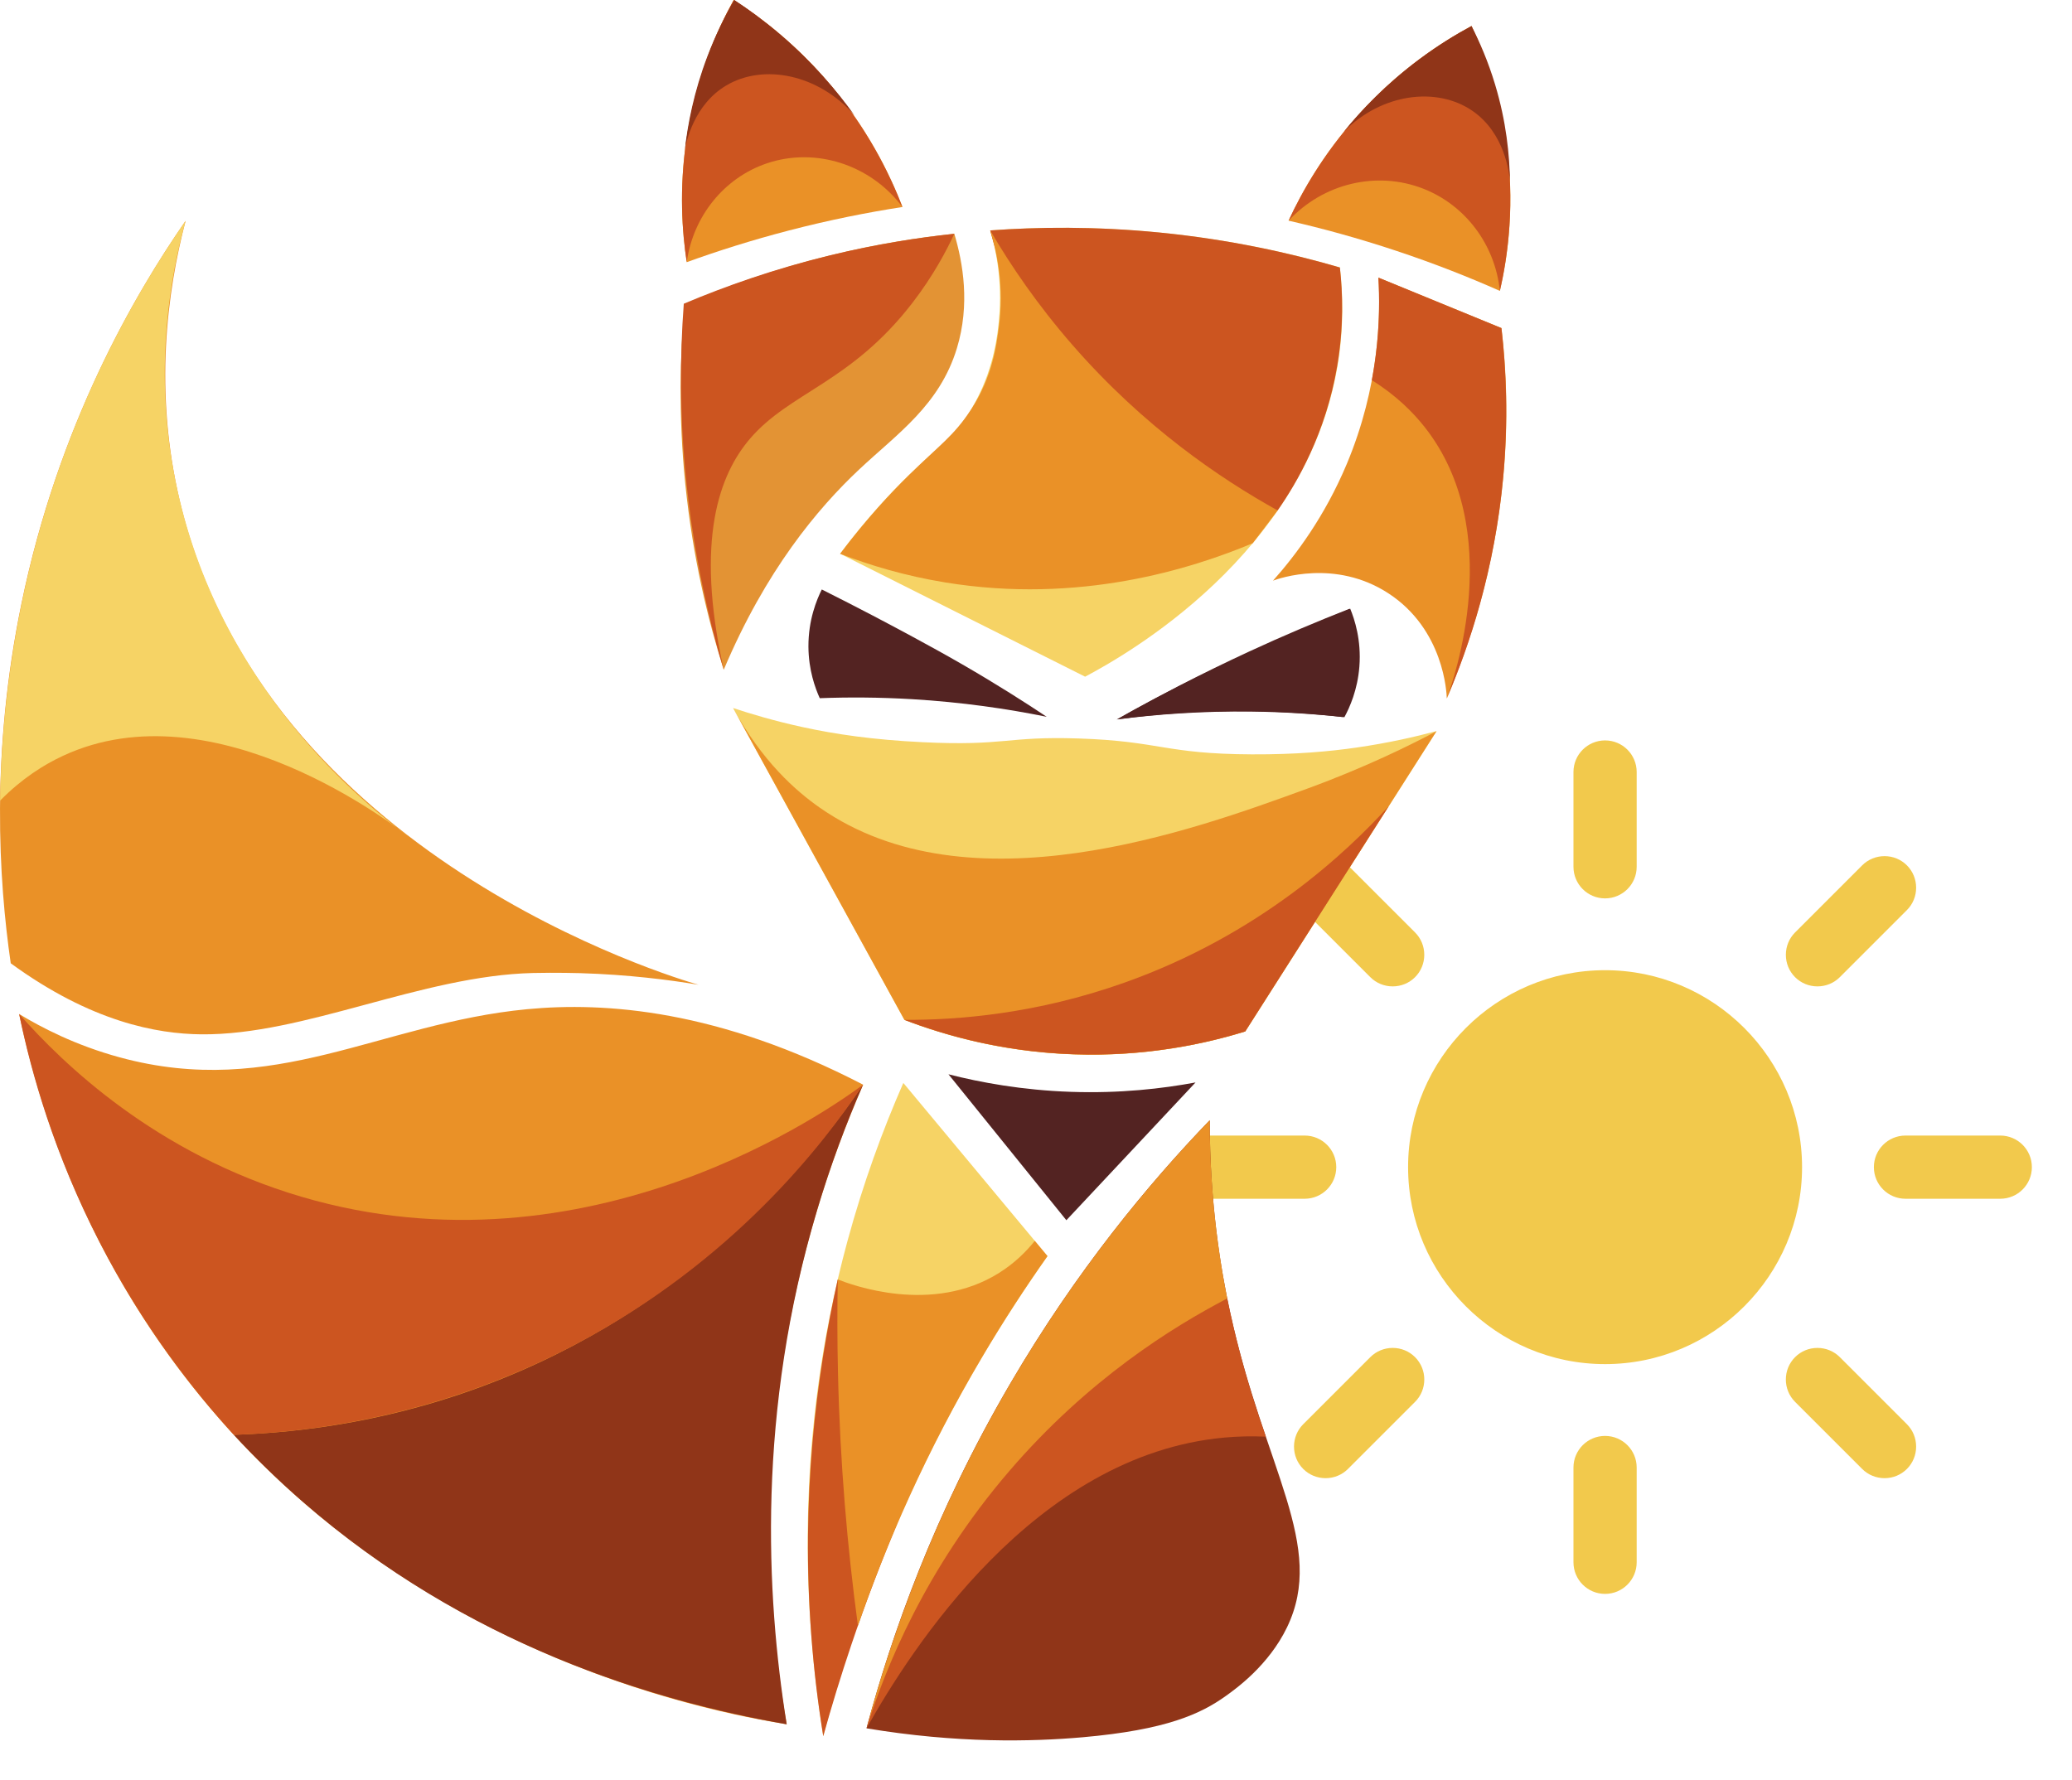 <svg width="71" height="61" viewBox="0 0 71 61" fill="none" xmlns="http://www.w3.org/2000/svg">
  <path transform="matrix(1,0,0,1,40,25)"
    d="M15 24.211C14.402 24.211 13.917 24.696 13.917 25.294V28.542C13.917 29.14 14.402 29.625 15 29.625C15.598 29.625 16.083 29.14 16.083 28.542V25.294C16.083 24.696 15.598 24.211 15 24.211ZM15 0.375C14.402 0.375 13.917 0.86 13.917 1.458V4.706C13.917 5.304 14.402 5.789 15 5.789C15.598 5.789 16.083 5.304 16.083 4.706V1.458C16.083 0.86 15.598 0.375 15 0.375ZM5.789 15C5.789 14.402 5.304 13.917 4.706 13.917H1.458C0.86 13.917 0.375 14.402 0.375 15C0.375 15.598 0.86 16.083 1.458 16.083H4.706C5.304 16.083 5.789 15.598 5.789 15ZM28.542 13.917H25.294C24.696 13.917 24.211 14.402 24.211 15C24.211 15.598 24.696 16.083 25.294 16.083H28.542C29.14 16.083 29.625 15.598 29.625 15C29.625 14.402 29.14 13.917 28.542 13.917ZM7.723 21.195C7.434 21.195 7.16 21.307 6.956 21.511L4.657 23.81C4.453 24.014 4.341 24.288 4.341 24.577C4.341 24.865 4.453 25.139 4.657 25.343C4.861 25.547 5.135 25.659 5.423 25.659C5.712 25.659 5.986 25.547 6.19 25.343L8.489 23.044C8.911 22.622 8.911 21.933 8.489 21.511C8.285 21.307 8.011 21.195 7.723 21.195ZM22.277 8.805C22.566 8.805 22.84 8.693 23.044 8.489L25.343 6.19C25.547 5.986 25.659 5.712 25.659 5.423C25.659 5.135 25.547 4.861 25.343 4.657C25.139 4.453 24.865 4.341 24.577 4.341C24.288 4.341 24.014 4.453 23.81 4.657L21.511 6.956C21.307 7.16 21.195 7.434 21.195 7.723C21.195 8.011 21.307 8.285 21.511 8.489C21.715 8.693 21.989 8.805 22.277 8.805ZM6.19 4.657C5.986 4.453 5.712 4.341 5.423 4.341C5.135 4.341 4.861 4.453 4.657 4.657C4.453 4.861 4.341 5.135 4.341 5.423C4.341 5.712 4.453 5.986 4.657 6.19L6.956 8.489C7.16 8.693 7.434 8.805 7.723 8.805C8.011 8.805 8.285 8.693 8.489 8.489C8.693 8.285 8.805 8.011 8.805 7.723C8.805 7.434 8.693 7.16 8.489 6.956L6.19 4.657ZM23.044 21.511C22.84 21.307 22.566 21.195 22.277 21.195C21.989 21.195 21.715 21.307 21.511 21.511C21.089 21.933 21.089 22.622 21.511 23.044L23.81 25.343C24.014 25.547 24.288 25.659 24.577 25.659C24.865 25.659 25.139 25.547 25.343 25.343C25.547 25.139 25.659 24.865 25.659 24.577C25.659 24.288 25.547 24.014 25.343 23.81L23.044 21.511ZM15 8.25C11.28 8.25 8.25 11.28 8.25 15C8.25 18.72 11.28 21.75 15 21.75C18.72 21.75 21.75 18.72 21.75 15C21.75 11.28 18.72 8.25 15 8.25Z"
    fill="#F2C94C" />
  <path
    d="M6.359 7.569C4.6 10.112 1.997 14.571 0.734 20.693C-0.323 25.813 -0.043 30.165 0.368 33.013C3.127 35.026 5.378 35.432 6.893 35.448C10.427 35.484 14.434 33.438 18.266 33.346C19.059 33.327 19.875 33.351 19.875 33.351C21.541 33.401 22.93 33.581 23.936 33.749C23.051 33.499 9.055 29.318 6.169 17.206C5.264 13.409 5.728 9.994 6.359 7.569Z"
    fill="#EA9127" />
  <path
    d="M0.656 34.752C1.29 37.76 2.708 42.38 6.152 46.945C13.401 56.557 24.131 58.636 26.957 59.093C26.484 56.397 26.105 52.537 26.648 47.963C27.195 43.367 28.477 39.689 29.575 37.173C24.619 34.602 20.733 34.332 18.059 34.587C13.03 35.067 9.406 37.678 4.11 36.239C2.574 35.822 1.395 35.2 0.656 34.752L0.656 34.752Z"
    fill="#EA9127" />
  <path
    d="M8.011 49.173C10.333 49.099 13.604 48.702 17.202 47.25C24.111 44.461 27.993 39.487 29.575 37.173C29 38.487 28.463 39.92 28 41.472C25.939 48.374 26.244 54.641 26.957 59.094C22.349 58.287 15.985 56.362 10.365 51.46C9.506 50.711 8.723 49.943 8.011 49.173Z"
    fill="#903518" />
  <path
    d="M6.36 7.569C5.023 9.5 3.511 12.086 2.293 15.321C0.473 20.155 0.048 24.478 0.004 27.438C0.745 26.686 1.493 26.213 2.15 25.907C7.347 23.48 13.583 28.335 14.053 28.71C12.618 27.66 7.259 23.476 5.937 16.084C5.292 12.473 5.847 9.429 6.36 7.569L6.36 7.569Z"
    fill="#F6D365" />
  <path
    d="M0.656 34.752C2.132 36.426 5.318 39.54 10.338 41.017C20.193 43.917 28.499 37.97 29.575 37.173C28.212 39.216 25.143 43.216 19.709 46.08C14.878 48.626 10.419 49.094 8.011 49.173C6.627 47.66 4.908 45.474 3.41 42.566C1.862 39.559 1.076 36.8 0.656 34.752H0.656Z"
    fill="#CC5520" />
  <path
    d="M25.142 0C24.571 1.033 23.82 2.69 23.511 4.852C23.272 6.527 23.375 7.958 23.532 8.985C24.59 8.602 25.761 8.23 27.037 7.898C28.425 7.537 29.729 7.279 30.924 7.094C30.54 6.097 29.9 4.757 28.826 3.371C27.534 1.703 26.131 0.635 25.142 0L25.142 0Z"
    fill="#EA9127" />
  <path
    d="M50.423 0.893C49.46 1.412 48.099 2.287 46.77 3.695C45.418 5.127 44.617 6.562 44.155 7.563C45.294 7.823 46.531 8.159 47.842 8.595C49.146 9.028 50.332 9.498 51.395 9.969C51.64 8.912 51.889 7.277 51.67 5.301C51.457 3.373 50.882 1.863 50.423 0.893H50.423Z"
    fill="#EA9127" />
  <path
    d="M23.463 10.425C23.303 12.118 23.242 14.208 23.482 16.578C23.737 19.105 24.262 21.258 24.8 22.953C26.236 19.553 28.014 17.428 29.446 16.084C30.753 14.858 32.198 13.882 32.79 11.933C33.245 10.437 33 9.015 32.701 8.012C31.479 8.139 30.111 8.353 28.638 8.705C26.632 9.183 24.898 9.806 23.463 10.425Z"
    fill="#E39334" />
  <path
    d="M33.931 7.897C34.124 8.544 34.355 9.615 34.234 10.932C34.188 11.434 34.076 12.543 33.446 13.733C32.651 15.236 31.809 15.399 29.887 17.616C29.393 18.185 29.019 18.671 28.788 18.978C31.587 20.383 34.385 21.787 37.183 23.191C38.538 22.472 44.752 18.999 45.835 12.521C45.991 11.586 46.062 10.46 45.913 9.167C44.143 8.65 41.952 8.166 39.413 7.94C37.357 7.757 35.507 7.782 33.931 7.897L33.931 7.897Z"
    fill="#F6D365" />
  <path
    d="M51.45 11.244C51.56 12.184 51.625 13.201 51.616 14.286C51.584 18.275 50.574 21.583 49.576 23.939C49.572 23.752 49.481 21.574 47.572 20.332C45.751 19.148 43.827 19.823 43.621 19.9C44.389 19.04 45.389 17.714 46.151 15.897C47.263 13.24 47.31 10.854 47.234 9.515C48.639 10.091 50.044 10.668 51.45 11.244V11.244Z"
    fill="#EA9127" />
  <path
    d="M25.12 24.265C27.077 27.827 29.034 31.389 30.991 34.952C32.269 35.444 34.222 36.029 36.663 36.13C39.239 36.237 41.329 35.764 42.67 35.349C44.856 31.917 47.042 28.485 49.229 25.054C48.517 25.246 47.583 25.462 46.476 25.621C45.542 25.755 44.398 25.86 42.897 25.853C39.911 25.84 39.755 25.401 36.972 25.309C34.467 25.226 34.455 25.576 31.609 25.436C29.915 25.353 28.638 25.166 27.494 24.917C26.526 24.706 25.72 24.464 25.121 24.265L25.12 24.265Z"
    fill="#F6D365" />
  <path
    d="M30.954 37.114C32.6 39.092 34.247 41.071 35.894 43.049C34.367 45.211 32.69 47.941 31.175 51.241C29.782 54.276 28.848 57.092 28.21 59.501C27.544 55.332 27.201 49.31 29.037 42.542C29.582 40.535 30.248 38.724 30.954 37.114L30.954 37.114Z"
    fill="#F6D365" />
  <path
    d="M41.453 38.392C39.367 40.557 36.883 43.542 34.611 47.43C31.996 51.902 30.537 56.069 29.692 59.232C32.795 59.75 35.343 59.692 37.092 59.539C39.972 59.286 41.15 58.734 42 58.126C42.361 57.868 43.474 57.072 44.102 55.77C45.45 52.971 43.336 50.362 42.16 45.014C41.825 43.488 41.455 41.237 41.453 38.392H41.453Z"
    fill="#903518" />
  <path
    d="M35.867 24.566C35.149 24.087 34.172 23.462 32.979 22.772C32.34 22.403 31.837 22.13 31.289 21.832C30.48 21.394 29.422 20.834 28.16 20.202C27.985 20.552 27.698 21.245 27.702 22.16C27.706 22.963 27.934 23.583 28.09 23.928C29.065 23.891 30.124 23.895 31.255 23.962C32.969 24.064 34.516 24.291 35.867 24.566L35.867 24.566Z"
    fill="#532322" />
  <path
    d="M38.295 24.651C39.668 23.869 41.173 23.083 42.812 22.325C43.992 21.779 45.136 21.296 46.235 20.867C46.386 21.228 46.643 21.981 46.539 22.94C46.458 23.689 46.191 24.252 46.006 24.573C45.033 24.462 43.967 24.387 42.818 24.374C41.141 24.355 39.621 24.473 38.295 24.651Z"
    fill="#532322" />
  <path
    d="M32.5 36.817C33.607 37.1 35.03 37.362 36.697 37.419C38.383 37.477 39.836 37.308 40.967 37.097C39.492 38.671 38.017 40.245 36.541 41.819C35.194 40.152 33.847 38.484 32.5 36.817Z"
    fill="#532322" />
  <path
    d="M38.264 24.657C39.015 24.231 40.035 23.678 41.274 23.076C41.939 22.753 42.459 22.517 43.027 22.26C43.866 21.881 44.961 21.398 46.266 20.859C46.415 21.22 46.652 21.933 46.581 22.845C46.519 23.645 46.248 24.247 46.067 24.58C45.097 24.474 44.041 24.401 42.909 24.387C41.192 24.365 39.632 24.48 38.264 24.657L38.264 24.657Z"
    fill="#532322" />
  <path
    d="M24.799 22.953C24.014 20.303 23.372 17.038 23.337 13.295C23.327 12.287 23.362 11.324 23.431 10.409C24.833 9.816 26.511 9.221 28.441 8.752C29.991 8.376 31.425 8.148 32.701 8.012C32.437 8.581 31.98 9.455 31.252 10.397C29.142 13.124 27.057 13.44 25.691 15.045C24.676 16.239 23.796 18.454 24.8 22.953L24.799 22.953Z"
    fill="#CC5520" />
  <path
    d="M43.779 17.494C42.565 17.219 40.493 16.574 38.457 14.942C35.29 12.405 34.251 9.116 33.931 7.897C35.571 7.777 37.529 7.753 39.72 7.968C42.133 8.205 44.22 8.672 45.913 9.167C46.012 10.046 46.047 11.204 45.823 12.531C45.433 14.848 44.445 16.54 43.779 17.494V17.494Z"
    fill="#CC5520" />
  <path
    d="M47.233 9.515C48.638 10.091 50.044 10.668 51.449 11.244C51.612 12.664 51.687 14.386 51.511 16.327C51.22 19.531 50.355 22.125 49.575 23.939C49.81 23.305 51.618 18.187 48.818 14.636C48.416 14.127 47.84 13.548 47.008 13.03C47.08 12.643 47.142 12.227 47.186 11.785C47.269 10.949 47.271 10.185 47.233 9.515L47.233 9.515Z"
    fill="#CC5520" />
  <path
    d="M44.155 7.563C44.602 6.596 45.333 5.293 46.512 3.976C47.92 2.403 49.399 1.446 50.423 0.893C50.858 1.814 51.347 3.113 51.593 4.723C51.934 6.947 51.663 8.801 51.395 9.969C51.234 8.392 50.22 7.034 48.772 6.467C47.184 5.845 45.342 6.279 44.155 7.563Z"
    fill="#CC5520" />
  <path
    d="M23.532 8.985C23.374 7.946 23.266 6.467 23.529 4.732C23.849 2.626 24.582 1.011 25.142 0C26.025 0.567 27.154 1.424 28.25 2.673C29.694 4.317 30.488 5.964 30.924 7.094C29.827 5.634 27.938 5.036 26.277 5.598C24.816 6.092 23.75 7.41 23.532 8.985H23.532Z"
    fill="#CC5520" />
  <path
    d="M34.316 50.563C31.503 53.916 30.257 57.28 29.692 59.232C31.193 56.566 35.435 49.855 41.964 49.267C42.417 49.226 42.889 49.214 43.377 49.237C43.057 48.339 42.751 47.364 42.476 46.315C42.313 45.691 42.173 45.087 42.053 44.503C40.228 45.398 37.13 47.209 34.316 50.563V50.563Z"
    fill="#CC5520" />
  <path
    d="M28.707 43.848C27.956 47.206 27.446 51.355 27.801 56.056C27.892 57.263 28.033 58.412 28.21 59.501C28.49 58.493 28.809 57.447 29.173 56.367C29.67 54.894 30.197 53.518 30.733 52.24C30.058 49.443 29.383 46.645 28.707 43.848V43.848Z"
    fill="#CC5520" />
  <path
    d="M30.991 34.952C29.034 31.389 27.077 27.827 25.12 24.265C26.118 26.097 27.277 27.113 28.101 27.687C33.217 31.247 40.84 28.472 44.795 27.028C46.79 26.299 48.328 25.534 49.22 25.063C47.036 28.492 44.853 31.92 42.67 35.349C41.356 35.755 39.333 36.215 36.843 36.136C34.307 36.057 32.285 35.451 30.991 34.952H30.991Z"
    fill="#EA9127" />
  <path
    d="M33.931 7.898C34.151 8.599 34.425 9.812 34.217 11.291C34.148 11.783 34.018 12.91 33.268 14.046C32.681 14.936 32.228 15.222 31.159 16.27C30.542 16.875 29.698 17.769 28.788 18.979C29.815 19.376 31.017 19.736 32.379 19.959C36.993 20.718 40.839 19.49 42.925 18.618C43.21 18.243 43.495 17.869 43.78 17.494C41.813 16.403 39.195 14.629 36.752 11.826C35.556 10.454 34.637 9.105 33.931 7.898L33.931 7.898Z"
    fill="#EA9127" />
  <path
    d="M34.239 43.622C31.935 45.071 29.169 44.03 28.707 43.848C28.688 44.88 28.689 45.94 28.714 47.026C28.783 50.129 29.035 53.033 29.398 55.714C30.368 52.912 31.732 49.754 33.678 46.468C34.405 45.239 35.15 44.1 35.893 43.049C35.748 42.875 35.603 42.7 35.459 42.526C35.151 42.91 34.753 43.299 34.239 43.622Z"
    fill="#EA9127" />
  <path
    d="M29.692 59.232C30.332 57.192 31.684 53.796 34.578 50.423C37.283 47.27 40.198 45.465 42.053 44.503C41.817 43.317 41.626 41.992 41.526 40.545C41.475 39.793 41.453 39.074 41.453 38.392C39.621 40.294 37.602 42.703 35.689 45.674C32.419 50.753 30.669 55.597 29.692 59.232V59.232Z"
    fill="#EA9127" />
  <path
    d="M25.161 0C24.847 0.54 24.523 1.185 24.239 1.934C23.777 3.15 23.565 4.257 23.467 5.135C23.514 4.875 23.774 3.588 24.888 2.928C26.158 2.175 28.037 2.535 29.28 3.95C28.674 3.109 27.848 2.133 26.742 1.188C26.197 0.722 25.663 0.329 25.161 0L25.161 0Z"
    fill="#903518" />
  <path
    d="M50.423 0.893C50.706 1.444 50.995 2.112 51.23 2.892C51.618 4.175 51.727 5.322 51.739 6.194C51.719 5.968 51.578 4.563 50.445 3.792C49.225 2.962 47.345 3.197 46.048 4.513C46.663 3.758 47.509 2.871 48.635 2.031C49.262 1.564 49.868 1.191 50.423 0.893H50.423Z"
    fill="#903518" />
  <path
    d="M42.67 35.349C44.308 32.776 45.947 30.203 47.585 27.63C46.134 29.221 43.166 32.031 38.526 33.678C35.516 34.747 32.835 34.96 30.991 34.952C32.367 35.479 34.55 36.123 37.284 36.141C39.535 36.157 41.388 35.743 42.67 35.349Z"
    fill="#CC5520" />
</svg>